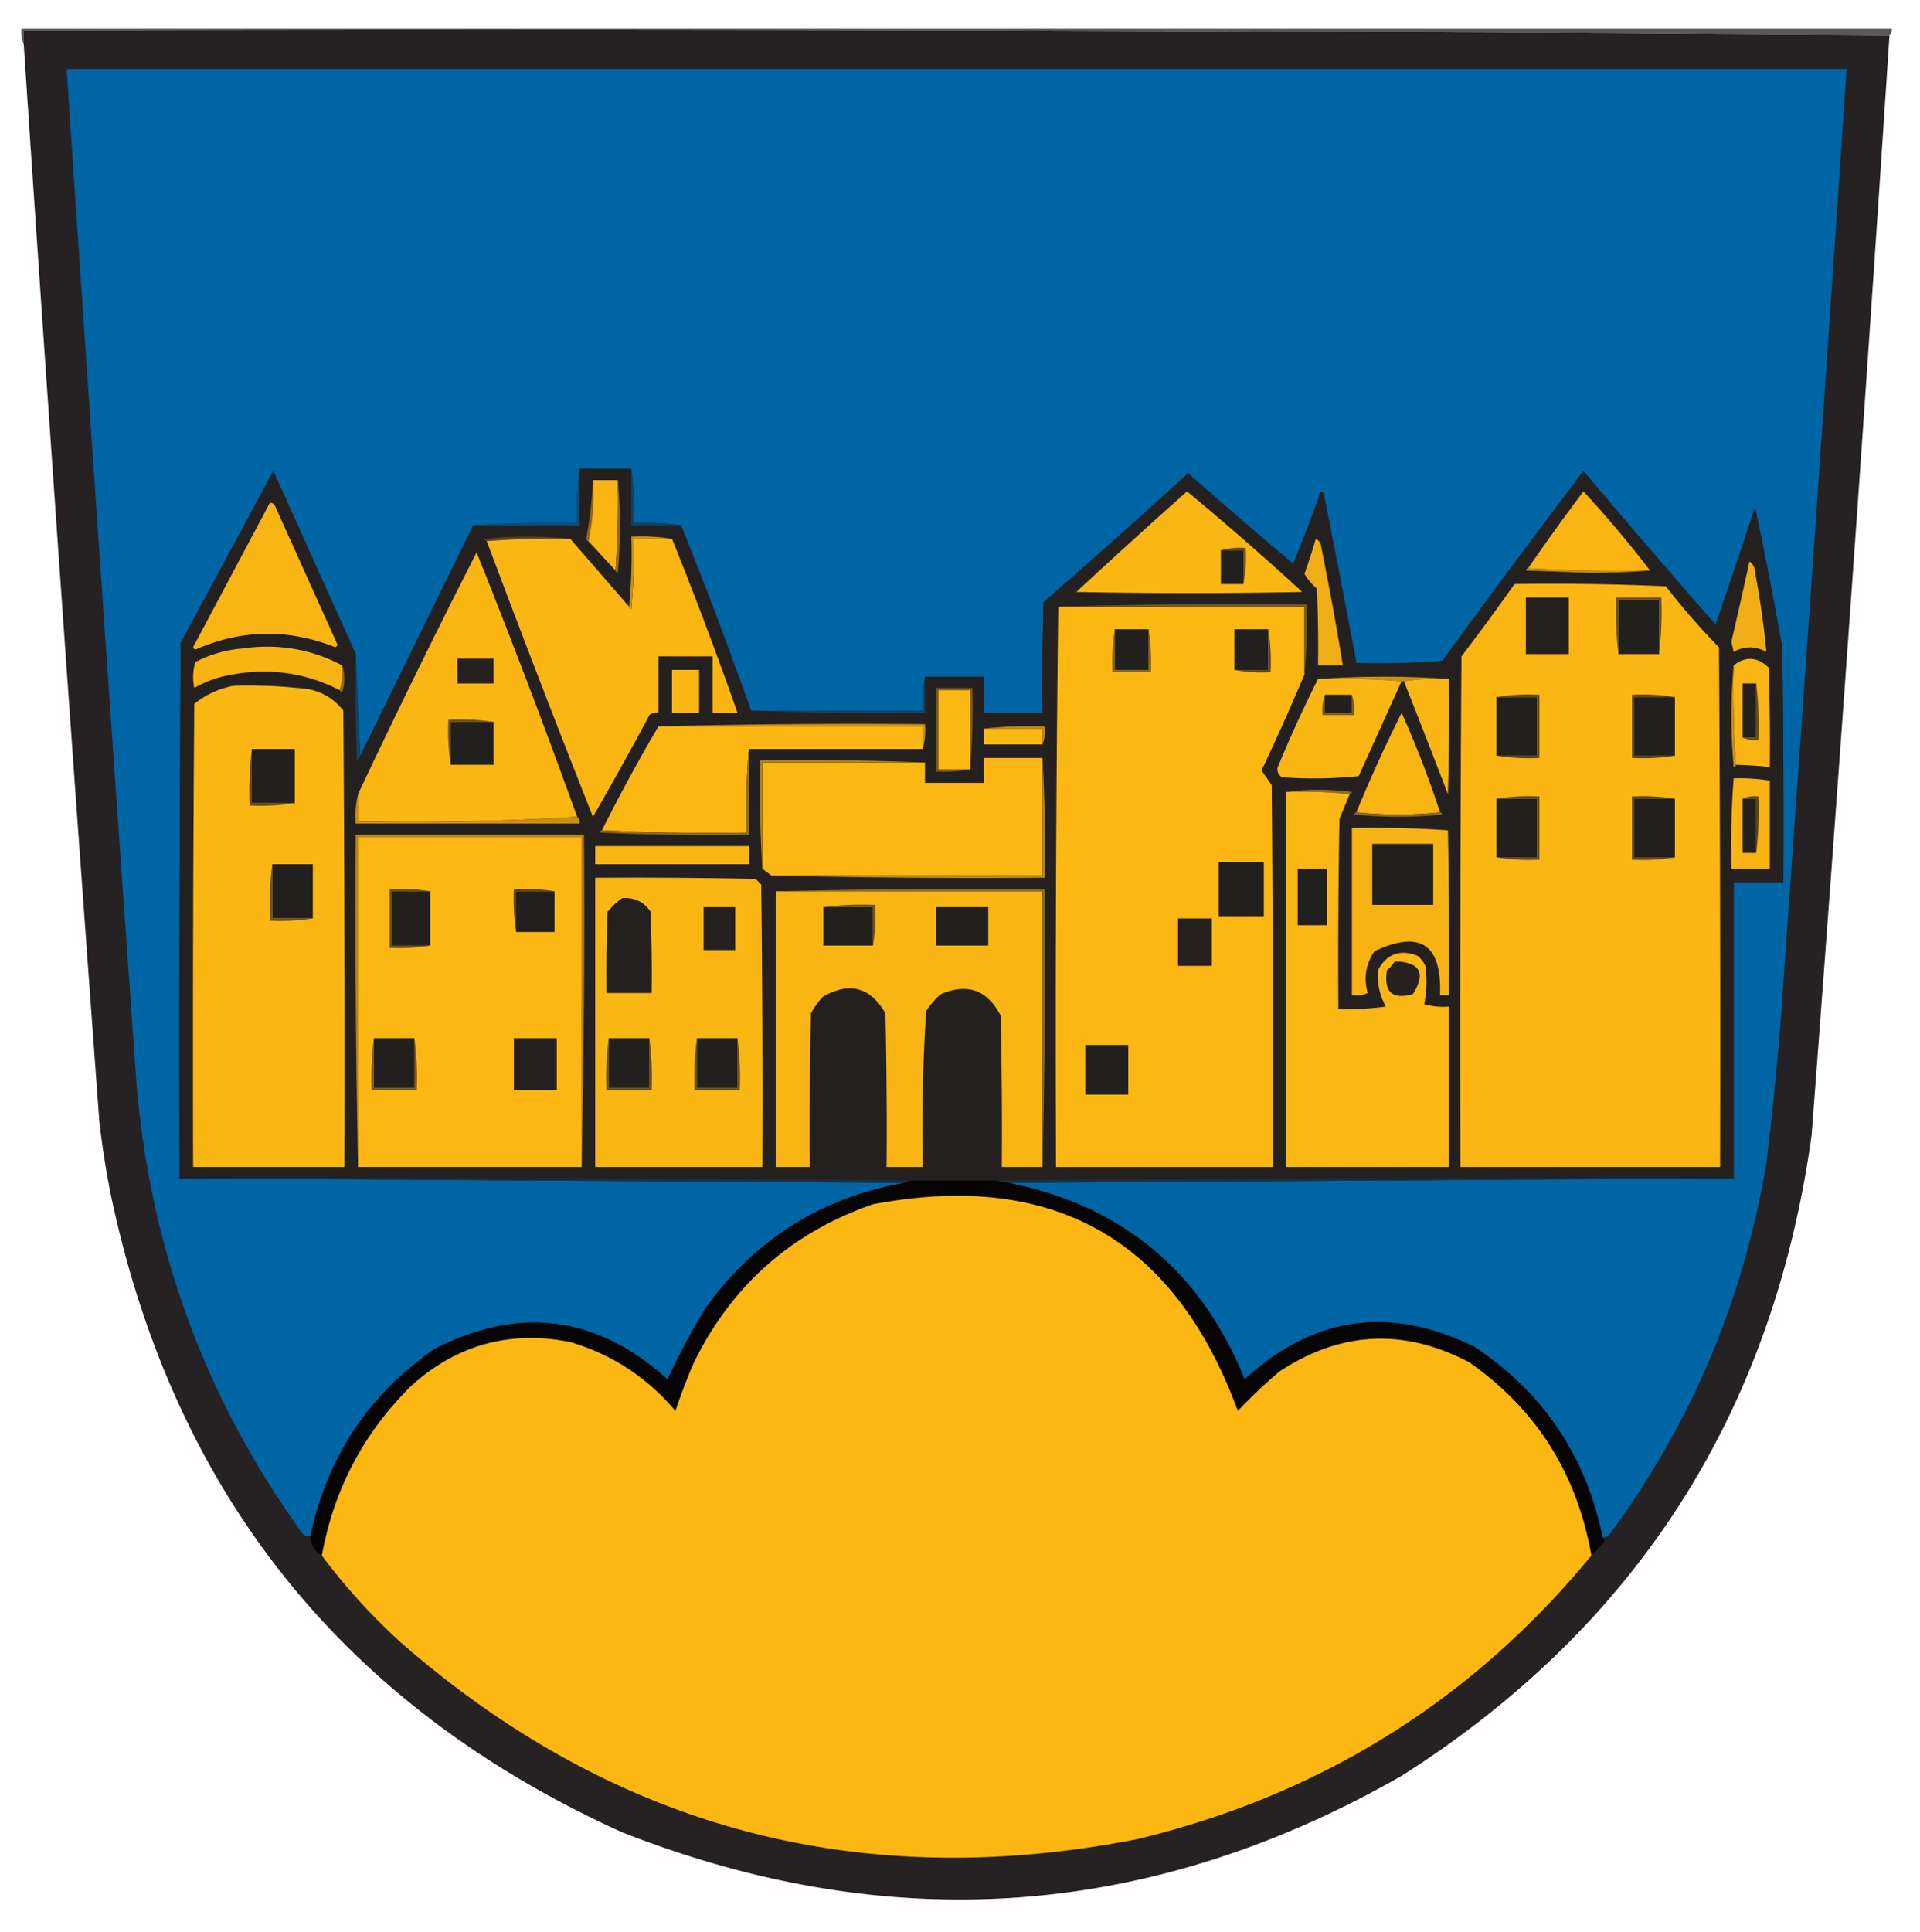 <svg xmlns="http://www.w3.org/2000/svg" width="850" height="855" style="shape-rendering:geometricPrecision;text-rendering:geometricPrecision;image-rendering:optimizeQuality;fill-rule:evenodd;clip-rule:evenodd"><path style="opacity:1" fill="#5b5859" d="M836.5 15.5c-274.998-2-550.331-2.666-826-2v6c-.968-2.107-1.302-4.44-1-7h828c.237 1.291-.096 2.291-1 3z"/><path style="opacity:1" fill="#262223" d="M836.5 15.5a46464.031 46464.031 0 0 1-34.5 487C784.905 625.444 724.405 719.944 620.5 786c-110.954 63.384-225.954 71.718-345 25C152.35 755.279 76.85 661.112 49 528.5a398.913 398.913 0 0 1-5-32 66860.31 66860.31 0 0 1-33.5-477v-6c275.669-.666 551.002 0 826 2z"/><path style="opacity:1" fill="#0065a5" d="M709.5 680.5c-7.425-36.21-26.425-64.377-57-84.5-37.224-18.269-71.057-13.435-101.5 14.5-19.252-47.755-54.085-76.755-104.5-87l321-2v-131h22c.167-34.668 0-69.335-.5-104a2022.581 2022.581 0 0 0-12-62 4746.207 4746.207 0 0 1-17.5 52 5635.79 5635.79 0 0 1-58.5-68 6057.704 6057.704 0 0 0-62.5 84 362.008 362.008 0 0 1-38 1 6926.334 6926.334 0 0 0-14.5-75c-1.016-1.134-1.683-.801-2 1a579.298 579.298 0 0 1-11.5 30 2638.83 2638.83 0 0 1-46.5-40 4069.02 4069.02 0 0 1-64 57c-.5 16.33-.667 32.663-.5 49h-26v-16h-26c-.987 4.805-1.321 9.805-1 15h-76a2131.037 2131.037 0 0 0-31-82c-6.813-.991-13.813-1.325-21-1 .326-8.184-.008-16.184-1-24h-23c-.992 7.816-1.326 15.816-1 24a529.493 529.493 0 0 0-46 1l-50 102-2-45a518305.578 518305.578 0 0 0-36.5-81l-41 76c-.5 78.999-.667 157.999-.5 237l321 2c-37.155 6.656-66.655 25.323-88.5 56a344.687 344.687 0 0 0-16.5 31c-31.176-28.178-65.509-32.678-103-13.5-29.16 20.117-47.493 47.617-55 82.5-1.808.817-3.308.15-4.5-2-43.539-60.938-67.872-128.938-73-204a111124.832 111124.832 0 0 1-30.5-443h788a97090.112 97090.112 0 0 1-27.5 397 1409.785 1409.785 0 0 1-8 87c-9.987 60.338-32.987 115.004-69 164-.816 1.323-1.983 1.989-3.5 2z"/><path style="opacity:1" fill="#252020" d="M256.5 207.5h23v25h22a2131.037 2131.037 0 0 1 31 82 1482.71 1482.71 0 0 0 77 1v-16h26v16h26c-.167-16.337 0-32.67.5-49a4069.02 4069.02 0 0 0 64-57 2638.83 2638.83 0 0 0 46.5 40 579.298 579.298 0 0 0 11.5-30c.317-1.801.984-2.134 2-1a6926.334 6926.334 0 0 1 14.5 75 362.008 362.008 0 0 0 38-1 6057.704 6057.704 0 0 1 62.5-84 5635.79 5635.79 0 0 0 58.5 68 4746.207 4746.207 0 0 0 17.5-52 2022.581 2022.581 0 0 1 12 62c.5 34.665.667 69.332.5 104h-22v131c-108.835-.333-217.501.001-326 1h-37a26412.792 26412.792 0 0 0-325-1c-.167-79.001 0-158.001.5-237l41-76c12.181 27.026 24.348 54.026 36.5 81-.167 15.67 0 31.337.5 47 .717-.544 1.217-1.211 1.5-2l50-102h47v-25z"/><path style="opacity:1" fill="#8b681a" d="M262.5 212.5c.595 9.265-.072 18.265-2 27-.543-.06-.876-.393-1-1a188.093 188.093 0 0 0 3-26z"/><path style="opacity:1" fill="#fab513" d="M262.5 212.5h11a400.456 400.456 0 0 1-1 40l-12-13c1.928-8.735 2.595-17.735 2-27z"/><path style="opacity:1" fill="#8e6b1a" d="M273.5 212.5c1.326 13.506 1.326 27.172 0 41-.607-.124-.94-.457-1-1a400.456 400.456 0 0 0 1-40z"/><path style="opacity:1" fill="#fab613" d="M525.5 217.5a1301.398 1301.398 0 0 1 51 44.5 2499 2499 0 0 1-100 0 2998.28 2998.28 0 0 1 49-44.5z"/><path style="opacity:1" fill="#fab513" d="M730.5 252.5a729.55 729.55 0 0 1-54-1 1000.106 1000.106 0 0 1 24.5-34 485.647 485.647 0 0 1 29.5 35z"/><path style="opacity:1" fill="#f9b513" d="M119.5 222.5c1.25.077 2.083.744 2.5 2 9.183 20.364 18.35 40.697 27.5 61l-1 1c-20.876-8.317-41.543-7.984-62 1-1.021-.502-1.188-1.168-.5-2a562956.45 562956.45 0 0 1 33.5-63z"/><path style="opacity:1" fill="#0c4f7b" d="M256.5 207.5v25h-47a529.493 529.493 0 0 1 46-1c-.326-8.184.008-16.184 1-24z"/><path style="opacity:1" fill="#124262" d="M279.5 207.5c.992 7.816 1.326 15.816 1 24 7.187-.325 14.187.009 21 1h-22v-25z"/><path style="opacity:1" fill="#59441d" d="M252.5 238.5a342.787 342.787 0 0 0-37 1c-.543-.06-.876-.393-1-1 12.827-1.325 25.494-1.325 38 0z"/><path style="opacity:1" fill="#fbb613" d="m252.5 238.5 26 30c.06.543.393.876 1 1a241.046 241.046 0 0 0 1-31h17a1766.4 1766.4 0 0 1 29 77h-11v-25h-24v25c-1.478-.262-2.811.071-4 1a1473.378 1473.378 0 0 1-25 45 6763.435 6763.435 0 0 1-47-122 342.787 342.787 0 0 1 37-1z"/><path style="opacity:1" fill="#c69116" d="M297.5 238.5h-17a241.046 241.046 0 0 1-1 31c-.607-.124-.94-.457-1-1 .994-10.153 1.328-20.486 1-31 6.19-.323 12.19.01 18 1z"/><path style="opacity:1" fill="#efae15" d="M582.5 238.5c1.545.73 2.378 2.063 2.5 4a1420.706 1420.706 0 0 1 9.5 52h-11c.167-11.338 0-22.672-.5-34a25.399 25.399 0 0 1-5.5-6.5 276.635 276.635 0 0 0 5-15.5z"/><path style="opacity:1" fill="#221f1f" d="M540.5 243.5h10v15h-10v-15z"/><path style="opacity:1" fill="#6a501c" d="M540.5 243.5c3.462-.982 7.129-1.315 11-1 .321 5.526-.012 10.86-1 16v-15h-10z"/><path style="opacity:1" fill="#fbb613" d="M255.5 361.5c-31.983 1.993-64.316 2.659-97 2v-12a3971.168 3971.168 0 0 1 52.5-107 3532.262 3532.262 0 0 1 44.5 117z"/><path style="opacity:1" fill="#c69116" d="M676.5 251.5a729.55 729.55 0 0 0 54 1c-8.257.68-17.257 1.013-27 1l-28-1c.124-.607.457-.94 1-1z"/><path style="opacity:1" fill="#efae15" d="M774.5 248.5c1.617 1.089 2.45 2.756 2.5 5a368.68 368.68 0 0 1 5 35c-4.829-2.624-9.663-2.624-14.5 0l-1-4.5a2755.778 2755.778 0 0 0 8-35.5z"/><path style="opacity:1" fill="#fbb613" d="M670.5 258.5c22.343-.333 44.677 0 67 1a299.542 299.542 0 0 0 23.5 27c.5 76.666.667 153.333.5 230h-115c-.167-75.334 0-150.667.5-226a1061.458 1061.458 0 0 0 23.5-32z"/><path style="opacity:1" fill="#252020" d="M675.5 264.5h19v25h-19v-25z"/><path style="opacity:1" fill="#694f1c" d="M734.5 289.5v-24h-18v24c-.993-8.15-1.326-16.483-1-25h20c.326 8.517-.007 16.85-1 25z"/><path style="opacity:1" fill="#221f1f" d="M734.5 289.5h-18v-24h18v24z"/><path style="opacity:1" fill="#fcb713" d="M468.5 268.5h109v30a1158.195 1158.195 0 0 1-19 42.5 1638.81 1638.81 0 0 0 4.5 6.5c.5 56.332.667 112.666.5 169h-96c-.33-82.737.003-165.404 1-248z"/><path style="opacity:1" fill="#775a1c" d="M468.5 268.5a3026.14 3026.14 0 0 1 110-1c.328 10.514-.006 20.847-1 31v-30h-109z"/><path style="opacity:1" fill="#84631b" d="M493.5 278.5v18h15v-18c.99 6.145 1.323 12.478 1 19h-17c-.323-6.522.01-12.855 1-19z"/><path style="opacity:1" fill="#221f1f" d="M493.5 278.5h15v18h-15v-18zM561.5 278.5v18h-15v-18h15z"/><path style="opacity:1" fill="#f8b413" d="M151.5 294.5c.315 3.871-.018 7.538-1 11-15.771-8.037-32.438-10.204-50-6.5a47.72 47.72 0 0 0-14.5 5.5c-.793-3.923-.626-7.756.5-11.5a55.132 55.132 0 0 1 21-6c15.616-2.221 30.283.279 44 7.5z"/><path style="opacity:1" fill="#114363" d="m157.5 289.5 2 45c-.283.789-.783 1.456-1.5 2-.5-15.663-.667-31.33-.5-47z"/><path style="opacity:1" fill="#262120" d="M202.5 291.5h16v11h-16v-11z"/><path style="opacity:1" fill="#f9b513" d="M768.5 338.5a484.723 484.723 0 0 1-1-44c5.327-4.15 10.493-3.817 15.5 1 .5 14.663.667 29.33.5 44a170.744 170.744 0 0 0-15-1z"/><path style="opacity:1" fill="#8b691a" d="M151.5 294.5c1.309 3.851 1.309 7.851 0 12-.607-.124-.94-.457-1-1 .982-3.462 1.315-7.129 1-11z"/><path style="opacity:1" fill="#c59016" d="M767.5 294.5a484.723 484.723 0 0 0 1 44c-.06.543-.393.876-1 1-1.326-15.161-1.326-30.161 0-45z"/><path style="opacity:1" fill="#fab613" d="M297.5 296.5h12v19h-12v-19z"/><path style="opacity:1" fill="#5b461c" d="M561.5 278.5c.99 6.145 1.323 12.478 1 19-5.526.321-10.86-.012-16-1h15v-18z"/><path style="opacity:1" fill="#c59116" d="M583.5 300.5a421.105 421.105 0 0 1 58 0c-6.854-.324-13.521.009-20 1h-1a342.787 342.787 0 0 0-37-1z"/><path style="opacity:1" fill="#fab613" d="M583.5 300.5a342.787 342.787 0 0 1 37 1c-6.319 13.974-12.652 27.974-19 42a193.256 193.256 0 0 1-34 .5c-1.394-.956-2.061-2.289-2-4a574.405 574.405 0 0 1 18-39.5zM641.5 300.5c.167 17.003 0 34.003-.5 51a4422.086 4422.086 0 0 0-19.5-50c6.479-.991 13.146-1.324 20-1z"/><path style="opacity:1" fill="#221f1f" d="M777.5 302.5v24h-6v-24h6z"/><path style="opacity:1" fill="#644c1d" d="M777.5 302.5c.993 8.15 1.326 16.483 1 25-2.559.302-4.893-.032-7-1h6v-24z"/><path style="opacity:1" fill="#fab613" d="M103.5 303.5a222.065 222.065 0 0 1 33 1.5c6.354 1.259 11.521 4.426 15.5 9.5.5 67.333.667 134.666.5 202h-67c-.167-68.334 0-136.667.5-205 5.245-4.129 11.079-6.796 17.5-8z"/><path style="opacity:1" fill="#785b1c" d="M429.5 340.5c-4.805.987-9.805 1.321-15 1v-37h16c.328 12.178-.005 24.178-1 36z"/><path style="opacity:1" fill="#fcb812" d="M429.5 340.5h-14v-35h14v35z"/><path style="opacity:1" fill="#221f1f" d="M662.5 308.5h18v26h-18v-26z"/><path style="opacity:1" fill="#5b461c" d="M662.5 308.5c6.145-.99 12.478-1.323 19-1v28c-6.522.323-12.855-.01-19-1h18v-26h-18zM741.5 308.5h-18v26h18c-6.145.99-12.478 1.323-19 1v-28c6.522-.323 12.855.01 19 1z"/><path style="opacity:1" fill="#221f1f" d="M741.5 308.5v26h-18v-26h18z"/><path style="opacity:1" fill="#124262" d="M409.5 299.5v16a1482.71 1482.71 0 0 1-77-1h76c-.321-5.195.013-10.195 1-15z"/><path style="opacity:1" fill="#7a5c1c" d="M586.5 307.5v8h12v-8c.977 2.787 1.31 5.787 1 9h-14c-.31-3.213.023-6.213 1-9z"/><path style="opacity:1" fill="#221f1f" d="M586.5 307.5h12v8h-12v-8z"/><path style="opacity:1" fill="#f8b513" d="M637.5 359.5a171.668 171.668 0 0 1-37 0 655.513 655.513 0 0 1 20-44 439.091 439.091 0 0 1 17 44z"/><path style="opacity:1" fill="#6c521c" d="M218.5 319.5h-19v19c-.991-6.479-1.324-13.146-1-20 6.854-.324 13.521.009 20 1z"/><path style="opacity:1" fill="#221f1f" d="M218.5 319.5v19h-19v-19h19z"/><path style="opacity:1" fill="#c69116" d="M291.5 321.5a3480.157 3480.157 0 0 1 118-1c.315 3.871-.018 7.538-1 11v-10h-117z"/><path style="opacity:1" fill="#fcb713" d="M291.5 321.5h117v10h-77a342.787 342.787 0 0 0-1 37c-21.507.331-42.84-.003-64-1a762.055 762.055 0 0 1 25-46z"/><path style="opacity:1" fill="#bb8a17" d="M435.5 322.5c8.818-.993 17.818-1.327 27-1 .306 2.885-.027 5.552-1 8v-7h-26z"/><path style="opacity:1" fill="#fcb812" d="M435.5 322.5h26v7h-26v-7z"/><path style="opacity:1" fill="#221f1f" d="M111.5 331.5h19v24h-19v-24z"/><path style="opacity:1" fill="#fcb713" d="M461.5 335.5v52h-120l-4-3v-47h72v9h26v-11h26z"/><path style="opacity:1" fill="#b08218" d="M409.5 337.5h-72v47a576.628 576.628 0 0 1-1-48c24.506-.331 48.839.002 73 1z"/><path style="opacity:1" fill="#f8b413" d="M767.5 344.5a84.029 84.029 0 0 1 16 1v39h-17a411.206 411.206 0 0 1 1-40z"/><path style="opacity:1" fill="#8f6b1a" d="M569.5 350.5c9.508-1.323 19.175-1.323 29 0-.124.607-.457.94-1 1-9.152-.994-18.485-1.327-28-1z"/><path style="opacity:1" fill="#fbb713" d="M569.5 350.5c9.515-.327 18.848.006 28 1a6049.445 6049.445 0 0 1-4.5 11c-.5 27.998-.667 55.998-.5 84 7.032.33 14.032-.003 21-1-2.71-5.056-3.877-10.39-3.5-16 3.829-7.279 9.663-9.446 17.5-6.5a11.532 11.532 0 0 1 3.5 4.5 50.804 50.804 0 0 1-.5 17 31.116 31.116 0 0 0 11 1v71h-72v-166z"/><path style="opacity:1" fill="#221f1f" d="M662.5 353.5h18v26h-18v-26z"/><path style="opacity:1" fill="#5b461c" d="M662.5 353.5c6.145-.99 12.478-1.323 19-1v28c-6.522.323-12.855-.01-19-1h18v-26h-18zM741.5 353.5h-18v26h18c-6.145.99-12.478 1.323-19 1v-28c6.522-.323 12.855.01 19 1z"/><path style="opacity:1" fill="#221f1f" d="M741.5 353.5v26h-18v-26h18zM771.5 353.5h6v24h-6v-24z"/><path style="opacity:1" fill="#5b451c" d="M771.5 353.5c2.107-.968 4.441-1.302 7-1 .326 8.517-.007 16.85-1 25v-24h-6z"/><path style="opacity:1" fill="#5a451c" d="M111.5 331.5v24h19c-6.479.991-13.146 1.324-20 1-.326-8.517.007-16.85 1-25z"/><path style="opacity:1" fill="#8e6b1a" d="M600.5 359.5a171.668 171.668 0 0 0 37 0c.543.06.876.393 1 1-13 1.333-26 1.333-39 0 .124-.607.457-.94 1-1z"/><path style="opacity:1" fill="#c69116" d="M158.5 351.5v12c32.684.659 65.017-.007 97-2 .904.709 1.237 1.709 1 3h-99c-.318-4.532.015-8.866 1-13z"/><path style="opacity:1" fill="#f6b313" d="M598.5 366.5c14.245-.324 28.412.01 42.5 1 .5 24.331.667 48.664.5 73h-4c.923-22.529-8.744-29.029-29-19.5-3.852 5.657-4.852 11.824-3 18.5a13.116 13.116 0 0 1-7 1v-74z"/><path style="opacity:1" fill="#8f6b1a" d="M331.5 331.5v38c-22.01.333-44.01 0-66-1 .124-.607.457-.94 1-1 21.16.997 42.493 1.331 64 1a342.787 342.787 0 0 1 1-37z"/><path style="opacity:1" fill="#b78717" d="M257.5 516.5v-146h-99v146c-.999-48.83-1.332-97.83-1-147h101c.332 49.17-.001 98.17-1 147z"/><path style="opacity:1" fill="#fcb713" d="M257.5 516.5h-99v-146h99v146z"/><path style="opacity:1" fill="#221f1f" d="M607.5 373.5h27v27h-27v-27z"/><path style="opacity:1" fill="#fab613" d="M263.5 374.5h68v8h-68v-8z"/><path style="opacity:1" fill="#221f1f" d="M539.5 381.5h20v24h-20v-24zM120.5 382.5h18v24h-18v-24zM574.5 384.5h13v25h-13v-25z"/><path style="opacity:1" fill="#b98817" d="M461.5 335.5a702.728 702.728 0 0 1 1 53c-40.503.332-80.837-.001-121-1h120v-52z"/><path style="opacity:1" fill="#fab613" d="M263.5 388.5c23.669-.167 47.336 0 71 .5l2.5 2.5c.5 41.665.667 83.332.5 125h-74v-128z"/><path style="opacity:1" fill="#674e1c" d="M190.5 394.5h-17v24h17c-5.81.99-11.81 1.323-18 1v-26c6.19-.323 12.19.01 18 1z"/><path style="opacity:1" fill="#221f1f" d="M190.5 394.5v24h-17v-24h17z"/><path style="opacity:1" fill="#5a451c" d="M245.5 394.5h-17v18c-.99-6.145-1.323-12.478-1-19 6.19-.323 12.19.01 18 1z"/><path style="opacity:1" fill="#221f1f" d="M245.5 394.5v18h-17v-18h17z"/><path style="opacity:1" fill="#f9b513" d="M343.5 394.5h118v122h-18c.167-22.336 0-44.669-.5-67-5.85-11.341-14.683-14.508-26.5-9.5a34.706 34.706 0 0 0-6.5 7.5 838.012 838.012 0 0 0-1.5 69h-16c.167-22.669 0-45.336-.5-68-6.627-11.554-15.794-14.054-27.5-7.5a32.005 32.005 0 0 0-5.5 7.5 2311.03 2311.03 0 0 0-.5 68h-15v-122z"/><path style="opacity:1" fill="#8f6b1a" d="M343.5 394.5a3539.447 3539.447 0 0 1 119-1c.332 41.17-.001 82.17-1 123v-122h-118z"/><path style="opacity:1" fill="#252020" d="M275.5 397.5c5.325-.393 9.491 1.607 12.5 6 .5 11.995.667 23.995.5 36h-20c-.167-12.005 0-24.005.5-36 1.914-2.356 4.081-4.356 6.5-6z"/><path style="opacity:1" fill="#221f1f" d="M364.5 401.5h22v17h-22v-17z"/><path style="opacity:1" fill="#6d531c" d="M364.5 401.5c7.482-.992 15.148-1.325 23-1 .323 6.19-.01 12.19-1 18v-17h-22z"/><path style="opacity:1" fill="#221f1f" d="M414.5 401.5h23v17h-23v-17z"/><path style="opacity:1" fill="#252020" d="M311.5 401.5h14v19h-14v-19z"/><path style="opacity:1" fill="#6d531c" d="M120.5 382.5v24h18c-6.145.99-12.478 1.323-19 1-.326-8.517.007-16.85 1-25z"/><path style="opacity:1" fill="#262120" d="M521.5 406.5h15v21h-15v-21zM617.5 425.5c11.197.335 13.864 5.168 8 14.5-9.128 2.544-12.962-.956-11.5-10.5a19.552 19.552 0 0 0 3.5-4z"/><path style="opacity:1" fill="#252020" d="M227.5 459.5h19v23h-19v-23z"/><path style="opacity:1" fill="#221f1f" d="M480.5 462.5h19v22h-19v-22z"/><path style="opacity:1" fill="#76591c" d="M165.5 459.5v22h18v-22c.992 7.482 1.325 15.148 1 23h-20c-.325-7.852.008-15.518 1-23z"/><path style="opacity:1" fill="#221f1f" d="M165.5 459.5h18v22h-18v-22z"/><path style="opacity:1" fill="#684f1c" d="M269.5 459.5v22h18v-22c.992 7.482 1.325 15.148 1 23h-20c-.325-7.852.008-15.518 1-23z"/><path style="opacity:1" fill="#221f1f" d="M269.5 459.5h18v22h-18v-22z"/><path style="opacity:1" fill="#684f1c" d="M308.5 459.5v22h18v-22c.992 7.482 1.325 15.148 1 23h-20c-.325-7.852.008-15.518 1-23z"/><path style="opacity:1" fill="#221f1f" d="M308.5 459.5h18v22h-18v-22z"/><path style="opacity:1" fill="#193042" d="M79.5 521.5c108.501-.333 216.835.001 325 1-1.459-.067-2.792.266-4 1l-321-2z"/><path style="opacity:1" fill="#193041" d="M441.5 522.5a26575.642 26575.642 0 0 1 326-1l-321 2a20.69 20.69 0 0 1-5-1z"/><path style="opacity:1" fill="#060503" d="M404.5 522.5h37a20.69 20.69 0 0 0 5 1c50.415 10.245 85.248 39.245 104.5 87 30.443-27.935 64.276-32.769 101.5-14.5 30.575 20.123 49.575 48.29 57 84.5.111.617.444 1.117 1 1.5a69.52 69.52 0 0 1-6 6.5c-6.3-36.145-24.3-64.645-54-85.5-28.866-15.209-56.866-13.876-84 4a228.489 228.489 0 0 0-18.5 17.5c-27.886-76.032-81.72-106.532-161.5-91.5-36.235 12.571-62.735 36.071-79.5 70.5a282.096 282.096 0 0 0-8 21c-12.469-14.816-27.969-24.983-46.5-30.5-26.572-5.249-49.905 1.084-70 19-21.334 20.831-34.667 45.997-40 75.5-3.613-2.244-5.28-5.244-5-9 7.507-34.883 25.84-62.383 55-82.5 37.491-19.178 71.824-14.678 103 13.5a344.687 344.687 0 0 1 16.5-31c21.845-30.677 51.345-49.344 88.5-56 1.208-.734 2.541-1.067 4-1z"/><path style="opacity:1" fill="#fcb713" d="M704.5 688.5c-52.755 64.075-119.755 105.908-201 125.5-123.243 24.119-231.909-4.881-326-87-13.003-11.826-24.67-24.66-35-38.5 5.333-29.503 18.666-54.669 40-75.5 20.095-17.916 43.428-24.249 70-19 18.531 5.517 34.031 15.684 46.5 30.5a282.096 282.096 0 0 1 8-21c16.765-34.429 43.265-57.929 79.5-70.5 79.78-15.032 133.614 15.468 161.5 91.5a228.489 228.489 0 0 1 18.5-17.5c27.134-17.876 55.134-19.209 84-4 29.7 20.855 47.7 49.355 54 85.5z"/></svg>